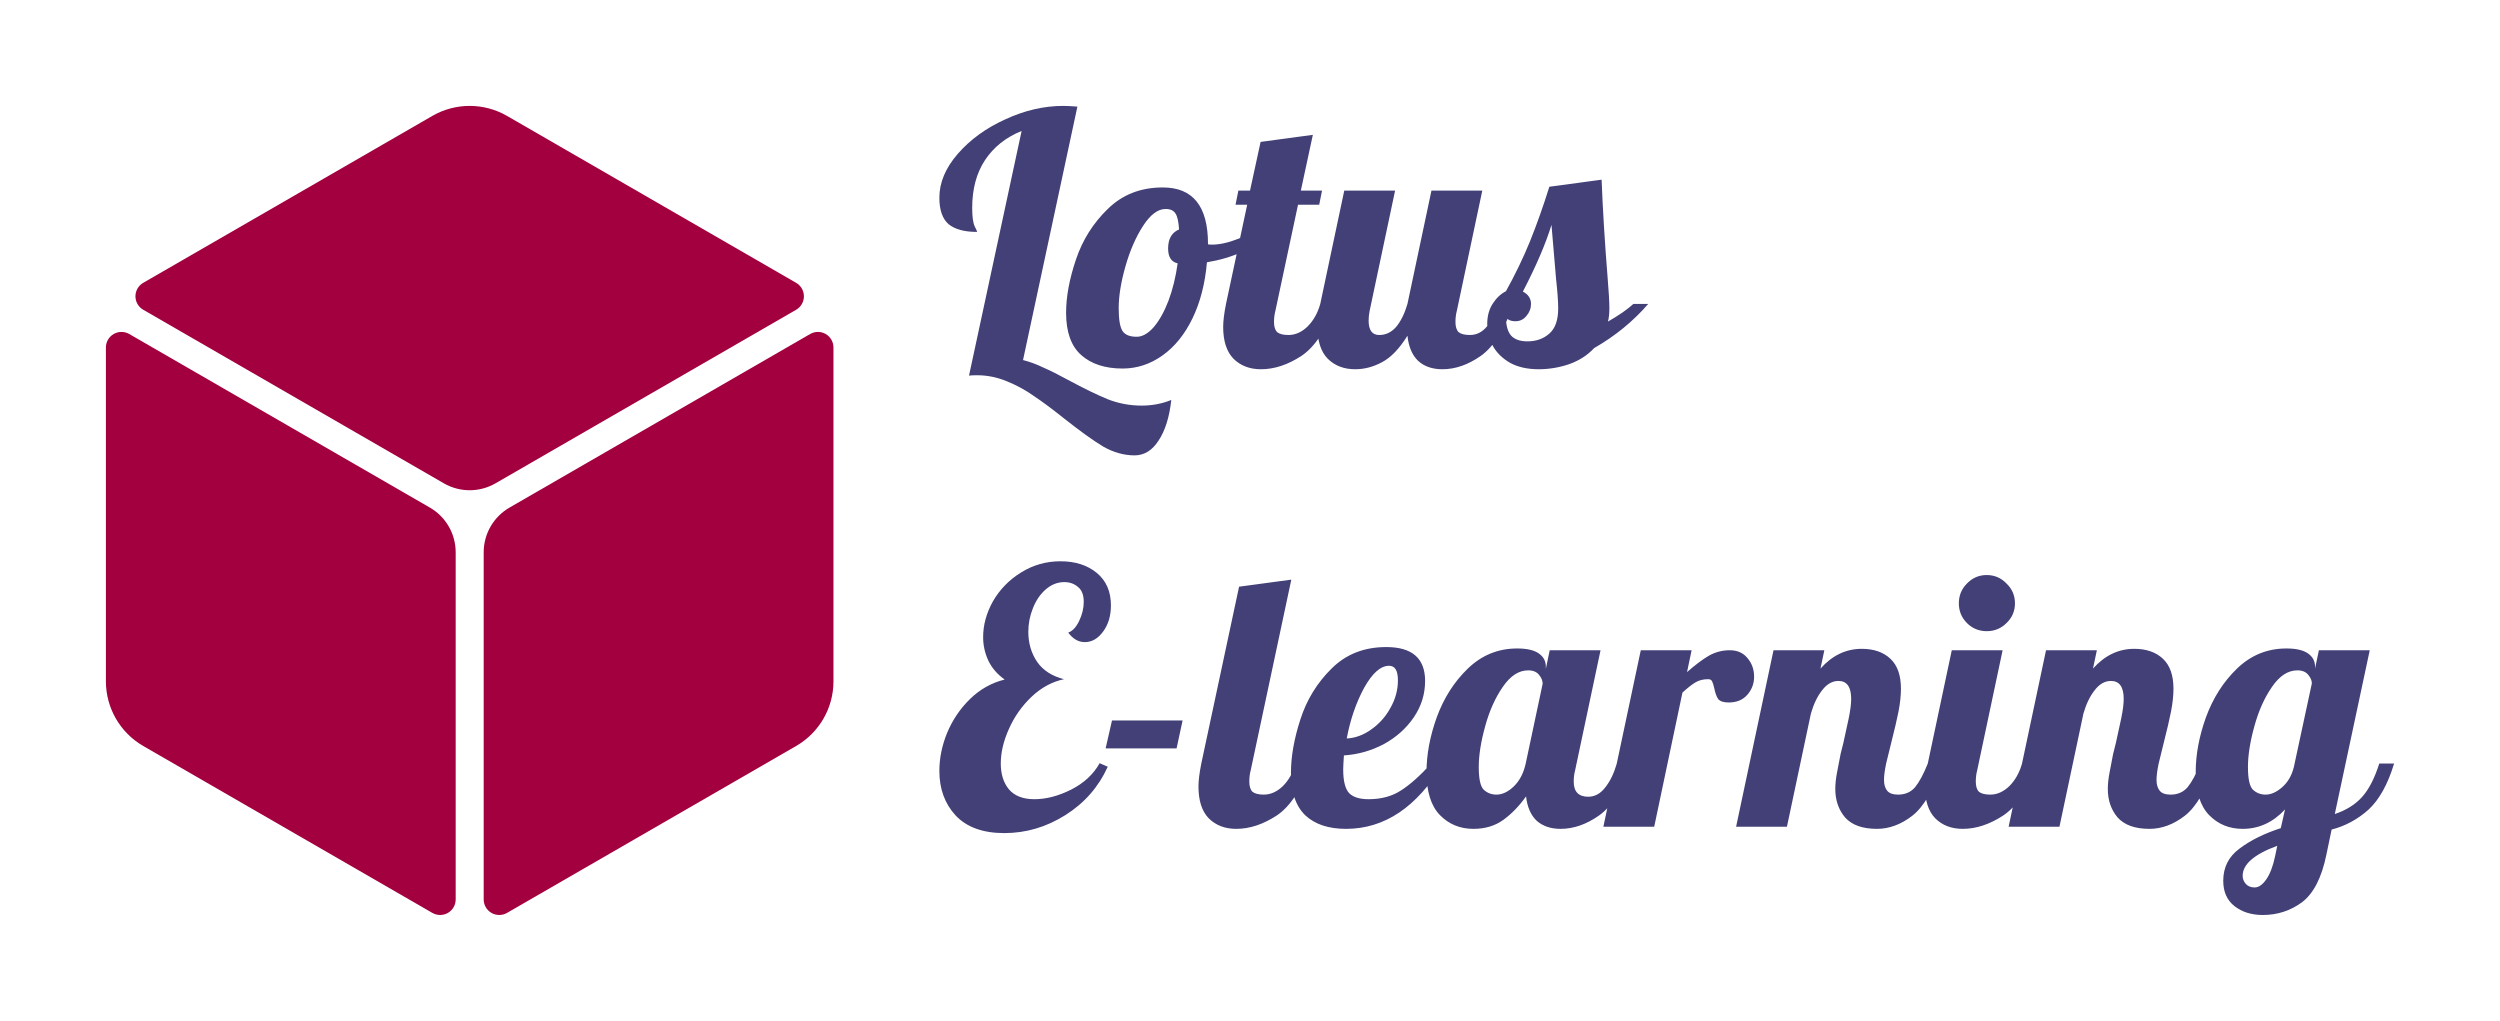 <svg version="1.1" xmlns="http://www.w3.org/2000/svg" viewBox="-2718.771 -1064.96 7252.02 2961.408"><desc>Created with Snap</desc><defs></defs><g><g transform="matrix(27.078,0,0,27.078,-2710.215,-926.679)"><g><path d="M88.971,32.119c0-0.597-0.318-1.147-0.834-1.445s-1.15-0.296-1.666,0.002L54.269,49.268   c-1.713,0.989-2.769,2.816-2.769,4.795v37.185c0,0.595,0.317,1.145,0.833,1.442c0.515,0.298,1.15,0.299,1.667,0.001L84.971,74.81   c2.476-1.43,4-4.07,4-6.929V32.119z" fill="#a3003f" style=""></path><path d="M13.529,30.675c-0.516-0.297-1.15-0.298-1.666,0s-0.834,0.847-0.834,1.442c0,0,0,0.001,0,0.002v35.762   c0,2.858,1.525,5.499,4,6.929L46,92.69c0,0,0.001,0.001,0.002,0.001c0.516,0.298,1.151,0.297,1.667-0.001   c0.515-0.298,0.831-0.849,0.831-1.443V54.062c0-1.979-1.055-3.806-2.769-4.795L13.529,30.675z" fill="#a3003f" style=""></path><path d="M84.971,28.078c0.516-0.297,0.833-0.847,0.834-1.442c0-0.595-0.316-1.146-0.832-1.443c0,0-0.001-0.001-0.002-0.001L54,7.31   c-2.476-1.429-5.525-1.429-8,0L15.029,25.19c-0.001,0-0.002,0.001-0.002,0.001c-0.516,0.298-0.833,0.849-0.833,1.444   c0.001,0.596,0.319,1.144,0.835,1.442L47.231,46.67c1.713,0.989,3.824,0.989,5.537,0L84.971,28.078z" fill="#a3003f" style=""></path></g><desc>Created with Snap</desc><defs></defs></g><g><g transform="matrix(1.024,0,0,-1.024,0,0)"><path d="M559 -250Q514 -250 470 -225Q427 -199 360 -146Q310 -106 274 -82Q239 -57 197 -40Q156 -23 113 -23Q98 -23 90 -24L239 669Q172 642 135 586Q99 531 99 451Q99 414 106 399Q113 385 113 383Q59 383 32 405Q6 428 6 480Q6 544 58 604Q111 665 193 702Q275 740 357 740Q371 740 397 738L243 20Q271 13 300 -1Q330 -14 372 -37Q437 -72 483 -91Q529 -109 579 -109Q624 -109 663 -93Q655 -166 627 -208Q600 -250 559 -250ZM525 -4Q451 -4 408 34Q365 72 365 154Q365 222 393 305Q421 388 483 448Q545 509 639 509Q767 509 767 349L767 348Q770 347 778 347Q811 347 854 364Q897 382 932 407L941 380Q912 349 865 327Q819 306 764 297Q756 206 723 138Q690 70 638 33Q586 -4 525 -4ZM565 86Q589 86 613 113Q637 141 655 188Q673 236 681 294Q654 300 654 336Q654 377 685 390Q683 423 675 435Q667 448 647 448Q614 448 583 400Q552 352 533 285Q514 218 514 167Q514 119 525 102Q536 86 565 86ZM917 -6Q869 -6 839 24Q810 54 810 114Q810 139 818 179L878 460L845 460L853 500L886 500L916 638L1064 658L1030 500L1090 500L1082 460L1022 460L958 160Q954 145 954 128Q954 108 963 99Q973 91 995 91Q1024 91 1049 115Q1074 140 1085 179L1127 179Q1090 71 1032 32Q974 -6 917 -6ZM1184 -6Q1136 -6 1106 24Q1077 54 1077 114Q1077 139 1085 179L1153 500L1297 500L1225 160Q1222 145 1222 132Q1222 91 1252 91Q1280 91 1300 114Q1320 138 1332 179L1400 500L1544 500L1472 160Q1468 145 1468 128Q1468 108 1477 99Q1487 91 1509 91Q1537 91 1557 115Q1578 139 1590 179L1632 179Q1595 71 1540 32Q1486 -6 1431 -6Q1388 -6 1362 18Q1337 42 1332 89Q1298 34 1260 14Q1223 -6 1184 -6ZM1704 -6Q1656 -6 1623 12Q1590 31 1574 60Q1558 90 1558 122Q1558 155 1573 179Q1589 204 1611 215Q1650 285 1679 356Q1708 428 1734 511L1882 531Q1887 403 1899 254Q1904 194 1904 167Q1904 144 1900 129Q1947 156 1972 179L2014 179Q1950 105 1861 54Q1832 23 1789 8Q1747 -6 1704 -6ZM1672 73Q1709 73 1734 95Q1759 117 1759 166Q1759 196 1753 250Q1743 364 1740 403Q1716 324 1659 214Q1682 202 1682 179Q1682 160 1669 145Q1657 130 1638 130Q1617 130 1611 143Q1611 107 1625 90Q1640 73 1672 73Z" fill="#424077" style=""></path></g></g><g transform="matrix(1,0,0,1,-1.024,1333.248)"><g transform="matrix(1.024,0,0,-1.024,0,0)"><path d="M191 -18Q100 -18 53 32Q7 82 7 158Q7 212 29 266Q52 321 94 362Q136 403 192 417Q161 439 146 470Q131 502 131 537Q131 589 159 639Q188 689 238 720Q289 752 350 752Q413 752 453 719Q493 686 493 627Q493 583 471 553Q449 523 419 523Q392 523 372 550Q390 556 403 583Q416 610 416 637Q416 666 400 679Q384 693 361 693Q332 693 308 672Q285 652 272 619Q259 587 259 552Q259 504 284 467Q309 431 360 418Q309 407 268 368Q227 329 204 277Q181 226 181 179Q181 134 204 106Q228 78 276 78Q326 78 380 105Q435 133 461 180L484 170Q445 84 364 33Q283 -18 191 -18ZM478 222L496 301L696 301L679 222L478 222ZM848 -6Q800 -6 770 24Q741 54 741 114Q741 139 749 179L856 680L1004 700L889 160Q885 145 885 128Q885 108 894 99Q904 91 926 91Q955 91 980 115Q1005 140 1016 179L1058 179Q1021 71 963 32Q905 -6 848 -6ZM1159 -6Q1085 -6 1044 32Q1003 71 1003 153Q1003 222 1030 305Q1057 388 1118 448Q1179 509 1273 509Q1383 509 1383 413Q1383 357 1351 310Q1319 263 1266 234Q1213 206 1153 202Q1151 172 1151 162Q1151 113 1168 95Q1185 78 1223 78Q1277 78 1315 103Q1354 128 1400 179L1434 179Q1323 -6 1159 -6ZM1161 250Q1198 252 1231 276Q1265 300 1285 337Q1306 374 1306 415Q1306 456 1281 456Q1245 456 1210 393Q1176 330 1161 250ZM1520 -6Q1463 -6 1425 33Q1387 72 1387 155Q1387 229 1416 310Q1446 392 1504 448Q1563 505 1644 505Q1685 505 1705 491Q1725 477 1725 454L1725 447L1736 500L1880 500L1808 160Q1804 145 1804 128Q1804 85 1845 85Q1873 85 1893 111Q1914 137 1926 179L1968 179Q1931 71 1876 32Q1822 -6 1767 -6Q1725 -6 1699 17Q1674 41 1669 86Q1640 45 1604 19Q1569 -6 1520 -6ZM1585 91Q1610 91 1634 114Q1659 138 1668 179L1716 405Q1716 418 1706 430Q1696 443 1675 443Q1635 443 1603 396Q1571 350 1553 284Q1535 219 1535 169Q1535 119 1549 105Q1564 91 1585 91ZM1888 0L1994 500L2138 500L2125 438Q2159 468 2186 484Q2214 500 2246 500Q2278 500 2296 478Q2315 456 2315 425Q2315 396 2296 374Q2277 352 2243 352Q2221 352 2213 362Q2206 373 2202 393Q2199 406 2196 412Q2193 418 2185 418Q2164 418 2149 409Q2135 401 2112 380L2032 0L1888 0ZM2663 -6Q2602 -6 2573 26Q2545 59 2545 107Q2545 128 2550 154Q2555 181 2560 206Q2566 231 2568 238Q2576 273 2583 307Q2590 341 2590 362Q2590 413 2554 413Q2528 413 2508 387Q2488 362 2476 321L2408 0L2264 0L2370 500L2514 500L2503 448Q2553 504 2620 504Q2671 504 2701 476Q2731 448 2731 391Q2731 362 2724 326Q2717 291 2704 240Q2696 209 2689 179Q2683 150 2683 133Q2683 113 2692 102Q2701 91 2723 91Q2753 91 2771 112Q2789 134 2807 179L2849 179Q2812 69 2763 31Q2715 -6 2663 -6ZM2974 554Q2941 554 2918 577Q2895 600 2895 633Q2895 666 2918 689Q2941 713 2974 713Q3007 713 3030 689Q3054 666 3054 633Q3054 600 3030 577Q3007 554 2974 554ZM2906 -6Q2858 -6 2828 24Q2799 54 2799 114Q2799 139 2807 179L2875 500L3019 500L2947 160Q2943 145 2943 128Q2943 108 2952 99Q2962 91 2984 91Q3013 91 3038 115Q3063 140 3074 179L3116 179Q3079 71 3021 32Q2963 -6 2906 -6ZM3435 -6Q3374 -6 3345 26Q3317 59 3317 107Q3317 128 3322 154Q3327 181 3332 206Q3338 231 3340 238Q3348 273 3355 307Q3362 341 3362 362Q3362 413 3326 413Q3300 413 3280 387Q3260 362 3248 321L3180 0L3036 0L3142 500L3286 500L3275 448Q3325 504 3392 504Q3443 504 3473 476Q3503 448 3503 391Q3503 362 3496 326Q3489 291 3476 240Q3468 209 3461 179Q3455 150 3455 133Q3455 113 3464 102Q3473 91 3495 91Q3525 91 3543 112Q3561 134 3579 179L3621 179Q3584 69 3535 31Q3487 -6 3435 -6ZM3756 -250Q3708 -250 3676 -225Q3644 -200 3644 -153Q3644 -96 3690 -62Q3736 -27 3807 -4L3819 49Q3768 -6 3699 -6Q3642 -6 3604 33Q3566 72 3566 155Q3566 229 3595 310Q3625 392 3683 448Q3742 505 3823 505Q3864 505 3884 491Q3904 477 3904 454L3904 448L3915 500L4059 500L3960 36Q4008 52 4037 84Q4066 116 4086 179L4128 179Q4101 90 4055 48Q4009 7 3951 -8L3936 -80Q3916 -177 3867 -214Q3818 -250 3756 -250ZM3764 91Q3787 91 3811 112Q3835 133 3844 169L3895 406Q3895 418 3885 430Q3875 443 3854 443Q3814 443 3782 396Q3750 350 3732 284Q3714 219 3714 169Q3714 119 3728 105Q3743 91 3764 91ZM3733 -172Q3750 -172 3766 -149Q3782 -126 3791 -83L3797 -54Q3699 -90 3699 -139Q3699 -152 3708 -162Q3717 -172 3733 -172Z" fill="#424077" style=""></path></g></g></g></svg>